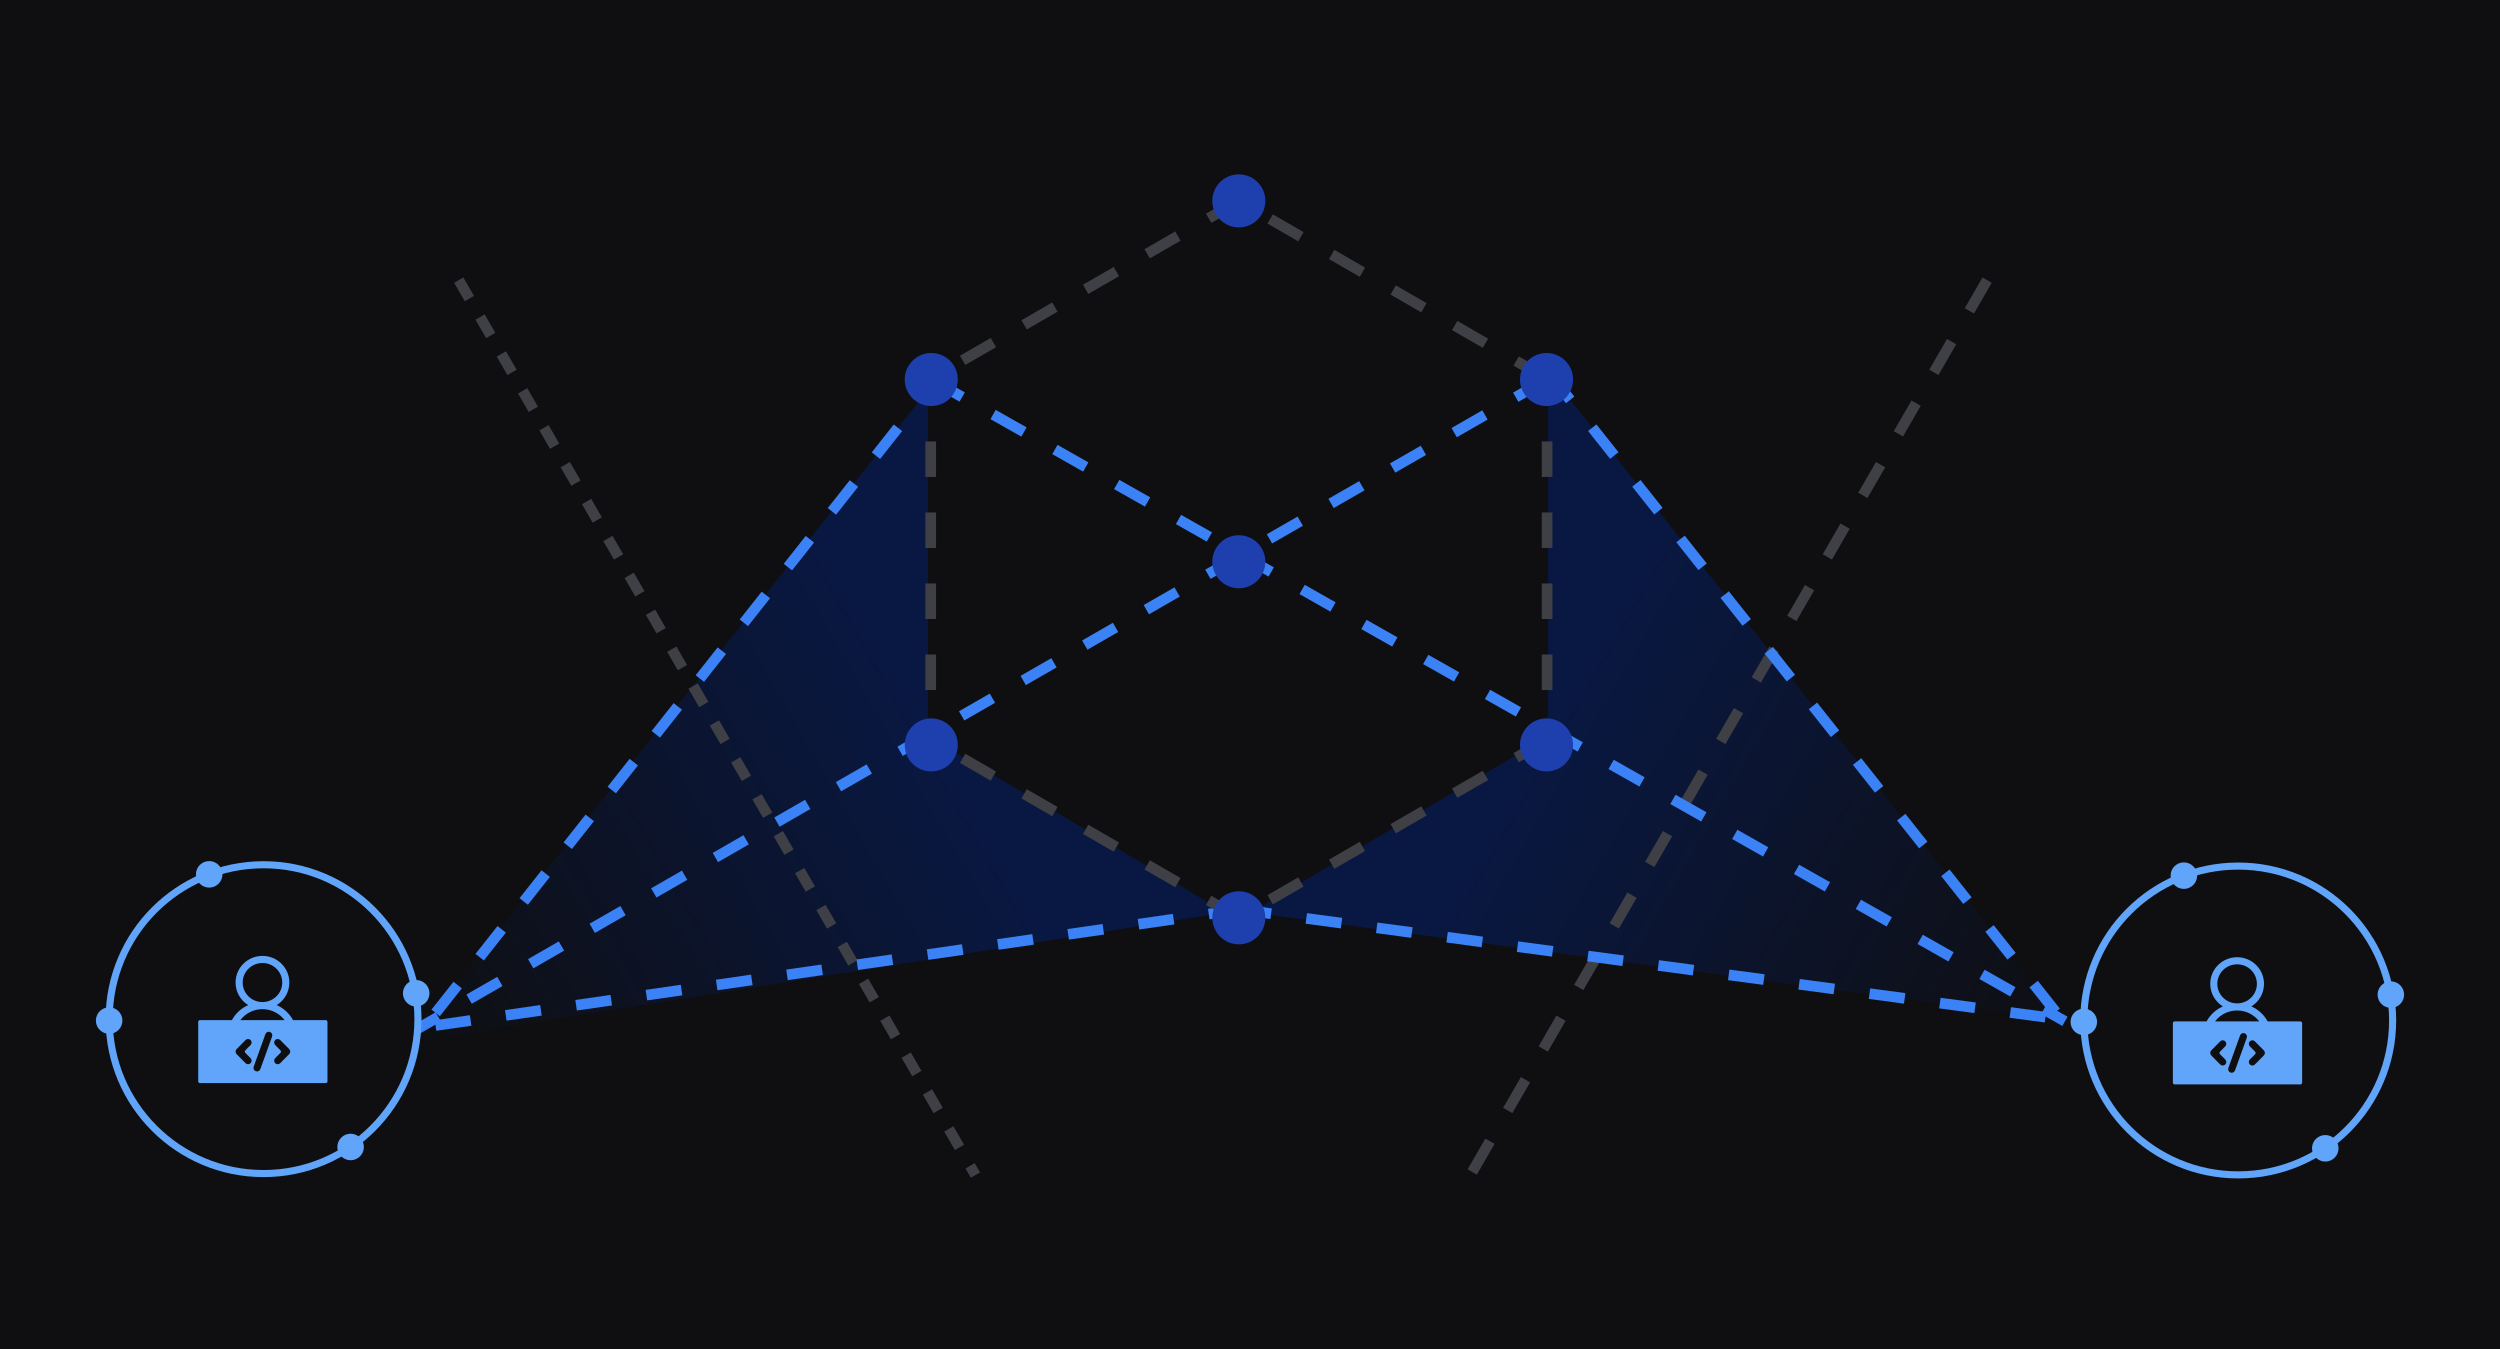 <svg width="704" height="380" viewBox="0 0 704 380" fill="none" xmlns="http://www.w3.org/2000/svg">
<rect width="704" height="380" fill="#0F0F11"/>
<path d="M580.853 287.218L435.943 104.769V207.307L352.246 256.95L580.853 287.218Z" fill="url(#paint0_linear_2490_152762)"/>
<path d="M115.475 293.38L261.313 109.824L261.313 207.306L345.01 256.948L115.475 293.38Z" fill="url(#paint1_linear_2490_152762)"/>
<path d="M435.621 106.661L348.853 56.565L262.086 106.661" stroke="#3F3F46" stroke-width="3" stroke-dasharray="10 10"/>
<path d="M129.182 78.881L274.684 330.899" stroke="#3F3F46" stroke-width="3" stroke-dasharray="6 6"/>
<path d="M559.576 78.881L414.073 330.899" stroke="#3F3F46" stroke-width="3" stroke-dasharray="10 10"/>
<path d="M435.502 106.874L115.412 290.952" stroke="#3B82F6" stroke-width="3" stroke-dasharray="10 10"/>
<path d="M262.245 106.874L581.486 287.607" stroke="#3B82F6" stroke-width="3" stroke-dasharray="10 10"/>
<path d="M265.265 104.769L120.971 287.395" stroke="#3B82F6" stroke-width="3" stroke-dasharray="10 10"/>
<path d="M435.943 104.769L580.508 286.99" stroke="#3B82F6" stroke-width="3" stroke-dasharray="10 10"/>
<path d="M350.287 255.979L120.549 289.082" stroke="#3B82F6" stroke-width="3" stroke-dasharray="10 10"/>
<path d="M348.033 255.979L580.46 287.035" stroke="#3B82F6" stroke-width="3" stroke-dasharray="10 10"/>
<path d="M435.621 208.358L348.853 258.453L262.086 208.358" stroke="#3F3F46" stroke-width="3" stroke-dasharray="10 10"/>
<path d="M262.086 124.308V207.003" stroke="#3F3F46" stroke-width="3" stroke-dasharray="10 10"/>
<path d="M435.662 124.308V207.003" stroke="#3F3F46" stroke-width="3" stroke-dasharray="10 10"/>
<rect x="586.143" y="243.895" width="87.876" height="87.006" rx="43.503" fill="#0F0F11"/>
<path fill-rule="evenodd" clip-rule="evenodd" d="M629.973 271.551C626.885 271.551 624.401 274.023 624.401 277.05C624.401 280.077 626.885 282.55 629.973 282.55C633.061 282.55 635.545 280.077 635.545 277.05C635.545 274.023 633.061 271.551 629.973 271.551ZM622.401 277.05C622.401 272.898 625.802 269.551 629.973 269.551C634.144 269.551 637.545 272.898 637.545 277.05C637.545 279.733 636.125 282.08 633.995 283.405C635.893 284.254 637.469 285.686 638.488 287.471C638.518 287.524 638.542 287.577 638.562 287.632H647.781C648.057 287.632 648.281 287.856 648.281 288.132V304.869C648.281 305.145 648.057 305.369 647.781 305.369H612.381C612.105 305.369 611.881 305.145 611.881 304.869V288.132C611.881 287.856 612.105 287.632 612.381 287.632H621.39C621.412 287.566 621.44 287.501 621.476 287.438C622.496 285.668 624.064 284.249 625.95 283.405C623.821 282.08 622.401 279.733 622.401 277.05ZM623.743 287.632H636.202C634.785 285.762 632.523 284.55 629.973 284.55C627.422 284.55 625.161 285.762 623.743 287.632ZM632.085 290.967C632.605 291.154 632.874 291.727 632.687 292.247L629.384 301.431C629.197 301.951 628.624 302.221 628.104 302.034C627.585 301.847 627.315 301.274 627.502 300.755L630.805 291.57C630.992 291.05 631.565 290.78 632.085 290.967ZM626.628 293.235C627.021 293.623 627.024 294.256 626.636 294.649L625.152 296.149C624.959 296.344 624.959 296.658 625.152 296.853L626.636 298.353C627.024 298.746 627.021 299.379 626.628 299.767C626.235 300.156 625.602 300.152 625.214 299.759L622.687 297.204C622.301 296.815 622.301 296.187 622.687 295.798L625.214 293.243C625.602 292.85 626.235 292.847 626.628 293.235ZM634.975 293.243C634.587 292.85 633.954 292.847 633.561 293.235C633.168 293.623 633.165 294.256 633.553 294.649L635.037 296.149C635.23 296.344 635.23 296.658 635.037 296.853L633.553 298.353C633.165 298.746 633.168 299.379 633.561 299.767C633.954 300.156 634.587 300.152 634.975 299.759L637.503 297.204C637.888 296.815 637.888 296.187 637.503 295.798L634.975 293.243Z" fill="#60A5FA"/>
<circle cx="630.283" cy="287.368" r="43.48" stroke="#60A5FA" stroke-width="2"/>
<ellipse cx="614.974" cy="246.58" rx="3.736" ry="3.736" fill="#60A5FA"/>
<ellipse cx="586.802" cy="287.77" rx="3.736" ry="3.736" fill="#60A5FA"/>
<ellipse cx="654.797" cy="323.362" rx="3.736" ry="3.736" fill="#60A5FA"/>
<ellipse cx="673.263" cy="280.085" rx="3.736" ry="3.736" fill="#60A5FA"/>
<rect x="30.076" y="243.523" width="87.876" height="87.006" rx="43.503" fill="#0F0F11"/>
<path fill-rule="evenodd" clip-rule="evenodd" d="M73.907 271.18C70.819 271.18 68.335 273.652 68.335 276.679C68.335 279.706 70.819 282.179 73.907 282.179C76.994 282.179 79.478 279.706 79.478 276.679C79.478 273.652 76.994 271.18 73.907 271.18ZM66.335 276.679C66.335 272.527 69.735 269.18 73.907 269.18C78.078 269.18 81.478 272.527 81.478 276.679C81.478 279.362 80.059 281.709 77.929 283.034C79.827 283.883 81.402 285.315 82.421 287.1C82.451 287.152 82.476 287.206 82.496 287.261H91.715C91.991 287.261 92.215 287.485 92.215 287.761V304.498C92.215 304.774 91.991 304.998 91.715 304.998H56.315C56.038 304.998 55.815 304.774 55.815 304.498V287.761C55.815 287.485 56.038 287.261 56.315 287.261H65.324C65.345 287.195 65.374 287.13 65.41 287.067C66.43 285.297 67.998 283.878 69.884 283.034C67.754 281.708 66.335 279.362 66.335 276.679ZM67.676 287.261H80.136C78.718 285.391 76.457 284.179 73.906 284.179C71.356 284.179 69.094 285.391 67.676 287.261ZM76.019 290.596C76.538 290.783 76.808 291.356 76.621 291.876L73.317 301.06C73.131 301.58 72.558 301.85 72.038 301.663C71.518 301.476 71.249 300.903 71.436 300.383L74.739 291.199C74.926 290.679 75.499 290.409 76.019 290.596ZM70.562 292.864C70.954 293.252 70.958 293.885 70.569 294.278L69.085 295.778C68.893 295.973 68.893 296.287 69.085 296.482L70.569 297.982C70.958 298.375 70.954 299.008 70.562 299.396C70.169 299.784 69.536 299.781 69.147 299.388L66.62 296.833C66.235 296.444 66.235 295.816 66.62 295.427L69.147 292.872C69.536 292.479 70.169 292.475 70.562 292.864ZM78.909 292.872C78.52 292.479 77.887 292.475 77.495 292.864C77.102 293.252 77.099 293.885 77.487 294.278L78.971 295.778C79.163 295.973 79.163 296.287 78.971 296.482L77.487 297.982C77.099 298.375 77.102 299.008 77.495 299.396C77.887 299.784 78.52 299.781 78.909 299.388L81.436 296.833C81.822 296.444 81.822 295.816 81.436 295.427L78.909 292.872Z" fill="#60A5FA"/>
<circle cx="74.216" cy="286.994" r="43.48" stroke="#60A5FA" stroke-width="2"/>
<ellipse cx="58.908" cy="246.216" rx="3.736" ry="3.736" fill="#60A5FA"/>
<ellipse cx="30.736" cy="287.397" rx="3.736" ry="3.736" fill="#60A5FA"/>
<ellipse cx="98.73" cy="322.989" rx="3.736" ry="3.736" fill="#60A5FA"/>
<ellipse cx="117.199" cy="279.713" rx="3.736" ry="3.736" fill="#60A5FA"/>
<ellipse cx="348.854" cy="56.565" rx="7.467" ry="7.467" fill="#1E40AF"/>
<ellipse cx="435.502" cy="106.873" rx="7.467" ry="7.467" fill="#1E40AF"/>
<ellipse cx="262.246" cy="106.873" rx="7.467" ry="7.467" fill="#1E40AF"/>
<ellipse cx="435.502" cy="209.767" rx="7.467" ry="7.467" fill="#1E40AF"/>
<ellipse cx="262.246" cy="209.767" rx="7.467" ry="7.467" fill="#1E40AF"/>
<ellipse cx="348.854" cy="158.188" rx="7.467" ry="7.467" fill="#1E40AF"/>
<ellipse cx="348.854" cy="258.453" rx="7.467" ry="7.467" fill="#1E40AF"/>
<defs>
<linearGradient id="paint0_linear_2490_152762" x1="435.277" y1="205.732" x2="582.644" y2="290.41" gradientUnits="userSpaceOnUse">
<stop stop-color="#091842"/>
<stop offset="1" stop-color="#091842" stop-opacity="0"/>
</linearGradient>
<linearGradient id="paint1_linear_2490_152762" x1="261.979" y1="205.73" x2="114.611" y2="290.409" gradientUnits="userSpaceOnUse">
<stop stop-color="#091842"/>
<stop offset="1" stop-color="#091842" stop-opacity="0"/>
</linearGradient>
</defs>
</svg>
